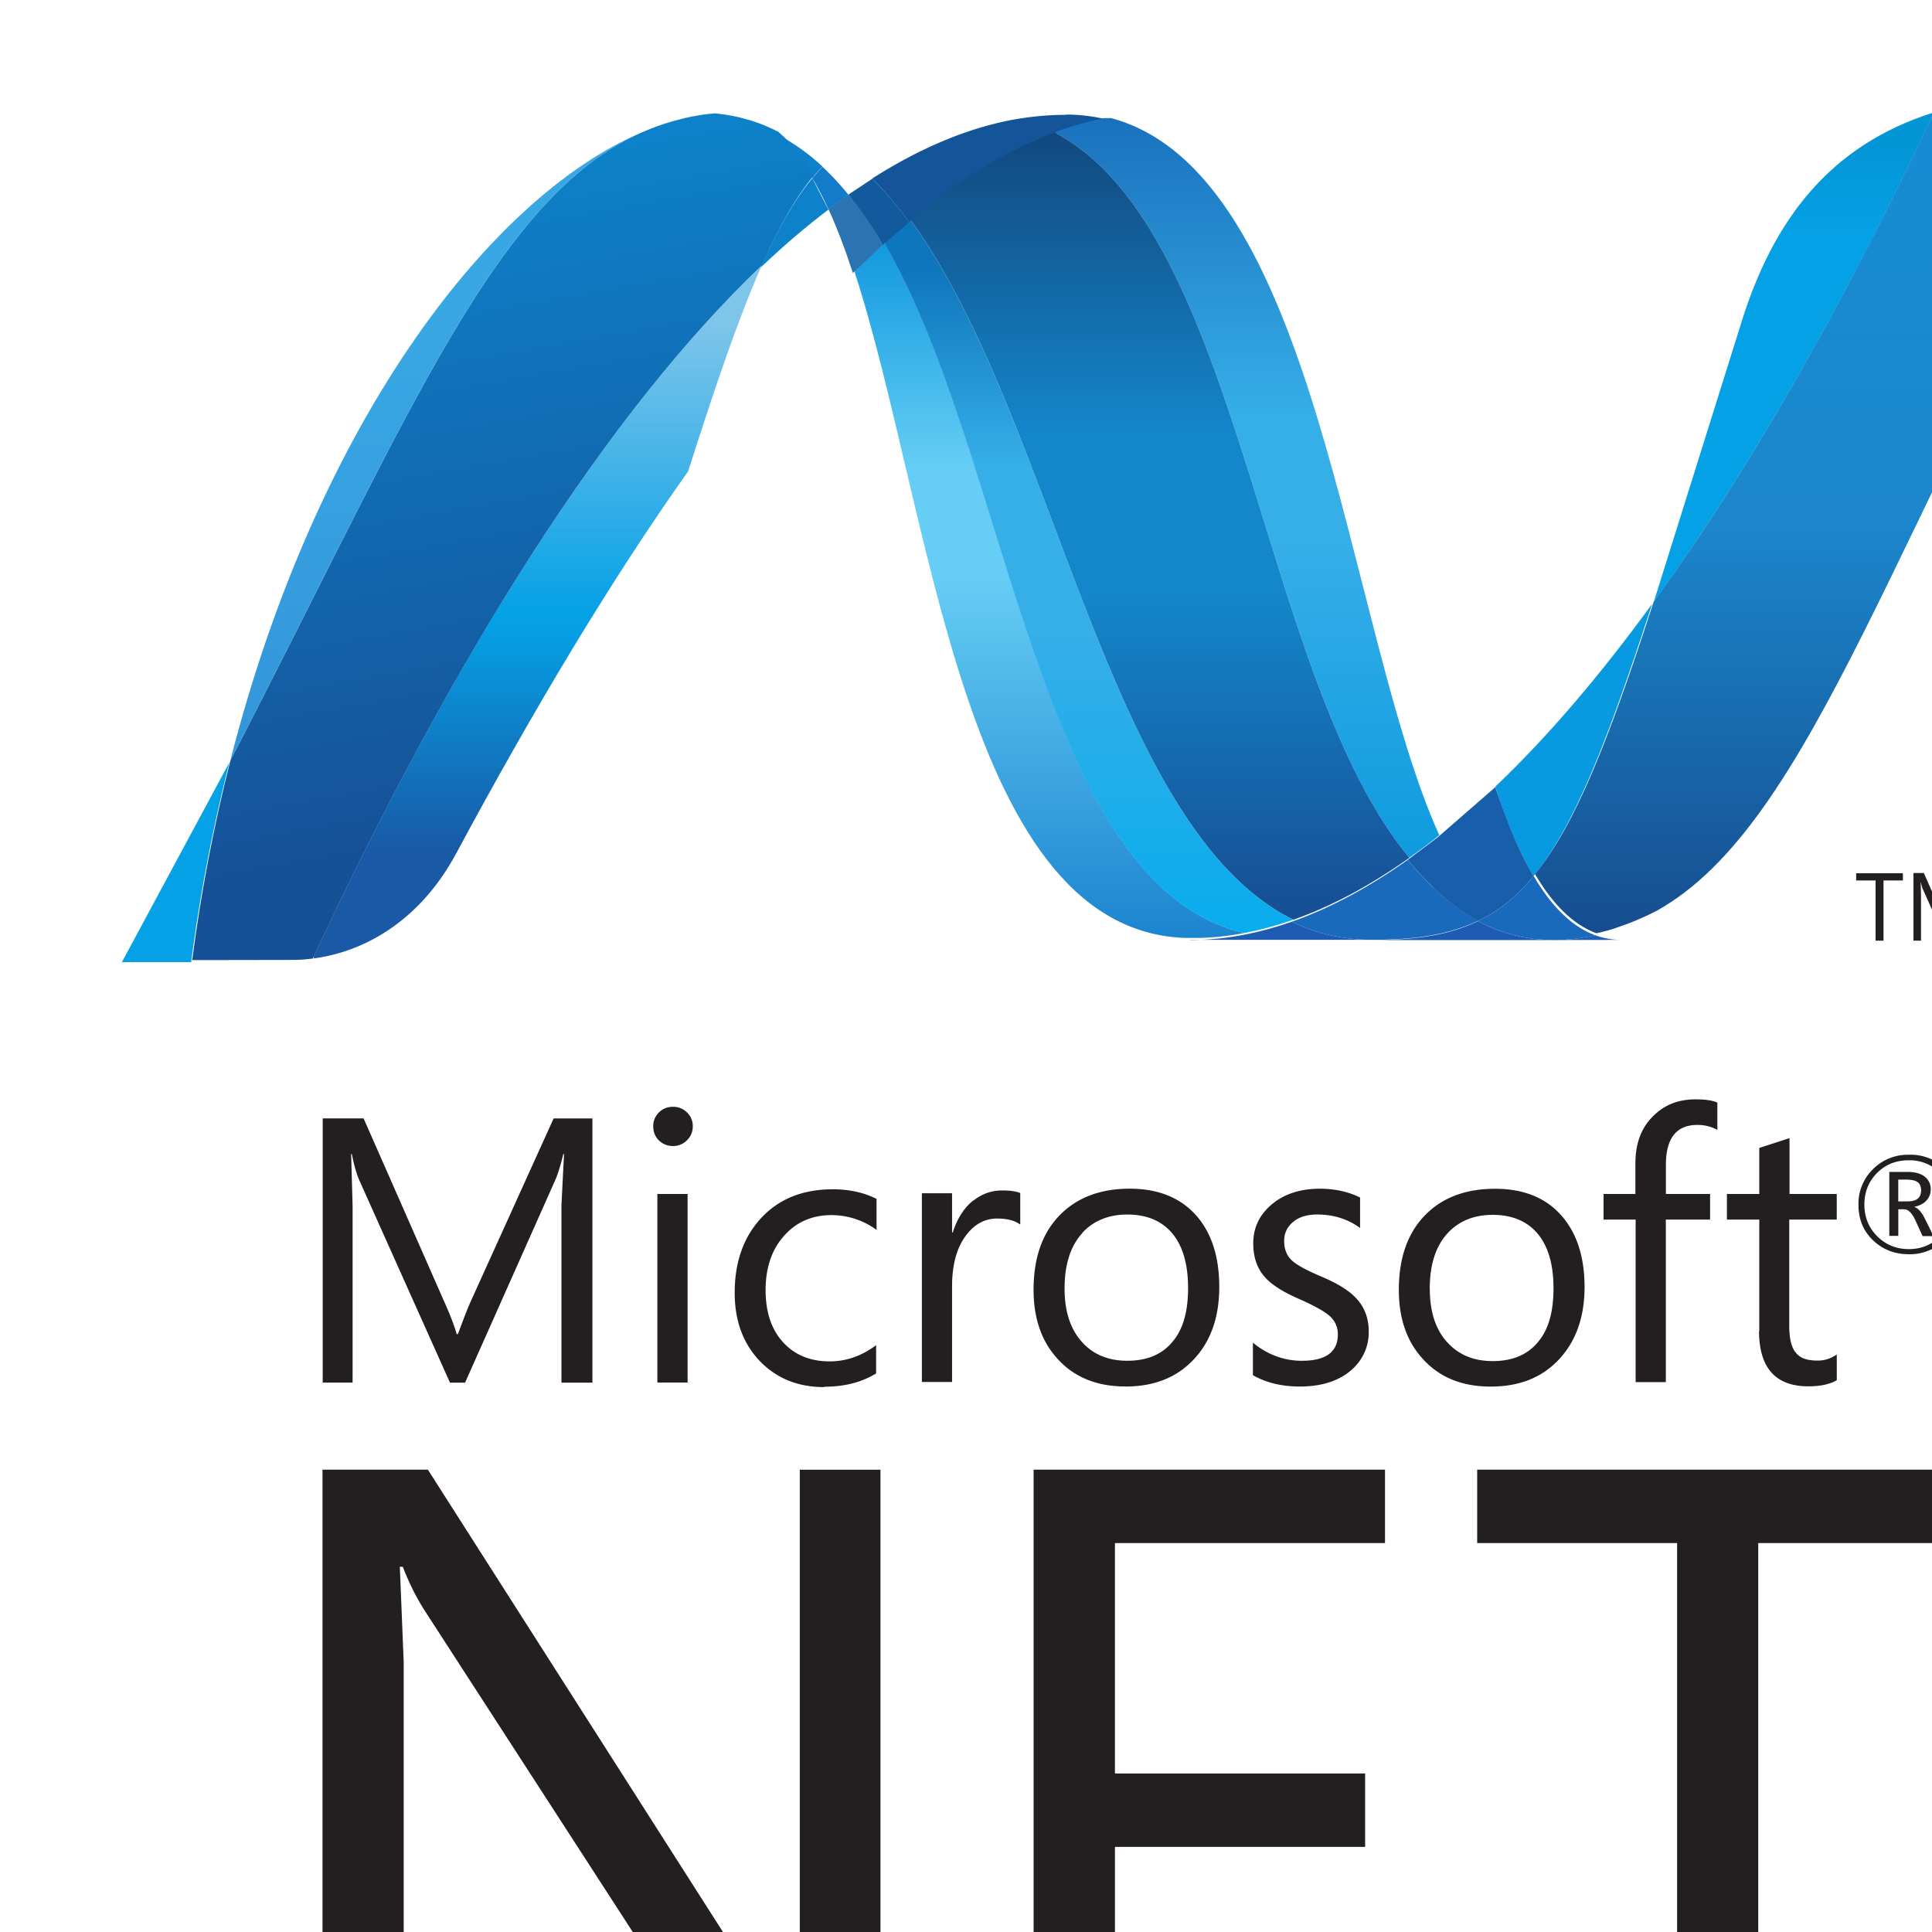 <svg xmlns="http://www.w3.org/2000/svg" xmlns:xlink="http://www.w3.org/1999/xlink" height="80" width="80"><defs><clipPath id="A"><path d="M155.414 278.307c4.667-14.277 6.437-39.746 20.1-39.746 1.04 0 2.1.1 3.143.302-12.4 2.894-13.882 28.085-21.454 41.13a58.73 58.73 0 0 1-1.778-1.687"/></clipPath><clipPath id="B"><path d="M178.68 238.568h-23.233v41.434h23.233v-41.434z"/></clipPath><clipPath id="C"><path d="M178.68 280v-41.434h-23.233V280h23.233z"/></clipPath><clipPath id="D"><path d="M157.192 279.994c7.572-13.046 9.043-38.237 21.454-41.13.975.18 1.953.45 2.932.792-11.14 5.46-14.22 29.92-22.82 41.698-.52-.434-1.044-.887-1.567-1.36"/></clipPath><clipPath id="E"><path d="M181.63 238.837h-24.386v42.5h24.386v-42.5z"/></clipPath><clipPath id="F"><path d="M181.63 281.327v-42.5h-24.385v42.5h24.385z"/></clipPath><clipPath id="G"><path d="M132.664 289.094h72.402V263.7h-72.402v25.405z"/></clipPath><clipPath id="H"><path d="M131.684 290.073h74.382V262.7h-74.382v27.384z"/></clipPath><clipPath id="I"><path d="M132.664 263.7h72.396v25.383h-72.396V263.7z"/></clipPath><clipPath id="J"><path d="M132.664 289.094h72.402V263.7h-72.402v25.405z"/></clipPath><clipPath id="K"><path d="M132.664 263.7h72.396v25.383h-72.396V263.7z"/></clipPath><clipPath id="L"><path d="M132.676 289.094h72.38V263.7h-72.38v25.383z"/></clipPath><clipPath id="M"><path d="M205.066 263.7h-72.382v25.384h72.382V263.7z"/></clipPath><clipPath id="N"><path d="M205.066 289.073V263.7h-72.382v25.383h72.382z"/></clipPath><linearGradient id="O" spreadMethod="pad" y2="263.69" x2="168.875" y1="289.072" x1="168.875" xlink:href="#CP"><stop offset="0" stop-color="#231f20"/><stop offset="1" stop-color="#fff"/></linearGradient><mask id="P" height="1" width="1" y="0" x="0" maskUnits="userSpaceOnUse"><g clip-path="url(#G)"><g clip-path="url(#H)"><g clip-path="url(#I)"><g clip-path="url(#J)"><g clip-path="url(#K)"><g clip-path="url(#L)"><g clip-path="url(#M)"><g clip-path="url(#N)"><path d="M205.066 263.7h-72.382v25.384h72.382V263.7z" fill="url(#O)" stroke="none"/></g></g></g></g></g></g></g></g></mask><clipPath id="Q"><path d="M170.517 287.733H193.7v-43.07h-23.183v43.07z"/></clipPath><clipPath id="R"><path d="M170.548 244.687h23.147v43.047h-23.147v-43.047z"/></clipPath><clipPath id="S"><path d="M190.273 244.687l3.427 3c-4.745 14.2-6.444 40.045-20.19 40.045-.983 0-1.976-.09-2.964-.277 12.522-3.112 14.125-30.36 19.728-42.77"/></clipPath><clipPath id="T"><path d="M170.517 287.7h23.154v-43.046h-23.154V287.7z"/></clipPath><clipPath id="U"><path d="M170.517 244.664V287.7h23.155v-43.046h-23.155z"/></clipPath><clipPath id="V"><path d="M132.664 289.094h72.402V263.7h-72.402v25.405z"/></clipPath><clipPath id="W"><path d="M131.684 290.073h74.382V262.7h-74.382v27.384z"/></clipPath><clipPath id="X"><path d="M132.664 263.7h72.396v25.383h-72.396V263.7z"/></clipPath><clipPath id="Y"><path d="M132.664 289.094h72.402V263.7h-72.402v25.405z"/></clipPath><clipPath id="Z"><path d="M132.664 263.7h72.396v25.383h-72.396V263.7z"/></clipPath><clipPath id="a"><path d="M132.676 289.094h72.38V263.7h-72.38v25.383z"/></clipPath><clipPath id="b"><path d="M205.066 263.7h-72.382v25.384h72.382V263.7z"/></clipPath><clipPath id="c"><path d="M205.066 289.073V263.7h-72.382v25.383h72.382z"/></clipPath><mask id="d" height="1" width="1" y="0" x="0" maskUnits="userSpaceOnUse"><g clip-path="url(#V)"><g clip-path="url(#W)"><g clip-path="url(#X)"><g clip-path="url(#Y)"><g clip-path="url(#Z)"><g clip-path="url(#a)"><g clip-path="url(#b)"><g clip-path="url(#c)"><path d="M205.066 263.7h-72.382v25.384h72.382V263.7z" fill="url(#O)" stroke="none"/></g></g></g></g></g></g></g></g></mask><clipPath id="e"><path d="M168.103 287.753h5.406v-.297h-5.406v.297z"/></clipPath><clipPath id="f"><path d="M168.1 287.456h5.396v.297H168.1v-.297z"/></clipPath><clipPath id="g"><path d="M167.342 286.563c11.217-5.866 12.2-32.432 21.14-43.22a37.62 37.62 0 0 1 1.788 1.345c-5.6 12.4-7.204 39.66-19.724 42.77a19.23 19.23 0 0 1-3.205-.893"/></clipPath><clipPath id="h"><path d="M190.34 243.3H167.4v44.115h22.93V243.3z"/></clipPath><clipPath id="i"><path d="M190.34 287.417V243.3H167.4v44.115h22.93z"/></clipPath><clipPath id="j"><path d="M158.76 281.353c8.6-11.778 11.678-36.24 22.82-41.698 2.3.808 4.594 2.05 6.905 3.687-8.95 10.8-9.924 37.355-21.14 43.22-2.848-1.058-5.706-2.822-8.583-5.2"/></clipPath><clipPath id="k"><path d="M188.488 239.647h-29.725v46.9h29.725v-46.9z"/></clipPath><clipPath id="l"><path d="M188.488 286.555v-46.908h-29.725v46.908h29.725z"/></clipPath><clipPath id="m"><path d="M105.055 290.582h72.4v-61.6h-72.4v61.6z"/></clipPath><clipPath id="n"><path d="M104.057 291.582h74.387v-63.588h-74.387v63.588z"/></clipPath><clipPath id="o"><path d="M105.06 228.983h72.376v61.587H105.06v-61.587z"/></clipPath><clipPath id="p"><path d="M105.055 290.582h72.4v-61.6h-72.4v61.6z"/></clipPath><clipPath id="q"><path d="M105.06 228.983h72.376v61.587H105.06v-61.587z"/></clipPath><clipPath id="r"><path d="M177.443 228.983h-72.388v61.587h72.388v-61.587z"/></clipPath><clipPath id="s"><path d="M105.056 290.582h72.388v-61.588h-72.388v61.588z"/></clipPath><clipPath id="t"><path d="M105.057 228.994v61.588h72.387v-61.588h-72.387z"/></clipPath><linearGradient id="u" spreadMethod="pad" y2="290.581" x2="141.25" y1="228.994" x1="141.25" xlink:href="#CP"><stop offset="0" stop-color="#231f20"/><stop offset=".462" stop-color="#231f20"/><stop offset="1" stop-color="#fff"/></linearGradient><mask id="v" height="1" width="1" y="0" x="0" maskUnits="userSpaceOnUse"><g clip-path="url(#m)"><g clip-path="url(#n)"><g clip-path="url(#o)"><g clip-path="url(#p)"><g clip-path="url(#q)"><g clip-path="url(#r)"><g clip-path="url(#s)"><g clip-path="url(#t)"><path d="M105.056 290.582h72.388v-61.588h-72.388v61.588z" fill="url(#u)" stroke="none"/></g></g></g></g></g></g></g></g></mask><clipPath id="w"><path d="M145.52 282.12h9.892v-15.754h-9.892v15.754z"/></clipPath><clipPath id="x"><path d="M145.526 266.366h9.875v15.754h-9.875v-15.754z"/></clipPath><clipPath id="y"><path d="M184.025 289.9h72.4v-44.23h-72.4v44.23z"/></clipPath><clipPath id="z"><path d="M183.025 290.9h74.387v-46.214h-74.387V290.9z"/></clipPath><clipPath id="AA"><path d="M184.04 245.67h72.396v44.214H184.04V245.67z"/></clipPath><clipPath id="AB"><path d="M184.025 289.9h72.4v-44.23h-72.4v44.23z"/></clipPath><clipPath id="AC"><path d="M184.04 245.67h72.396v44.214H184.04V245.67z"/></clipPath><clipPath id="AD"><path d="M184.047 289.885h72.386V245.67h-72.386v44.214z"/></clipPath><clipPath id="AE"><path d="M256.4 245.686h-72.386V289.9H256.4v-44.215z"/></clipPath><clipPath id="AF"><path d="M256.4 289.9v-44.215h-72.386V289.9H256.4z"/></clipPath><linearGradient id="AG" spreadMethod="pad" y2="245.686" x2="220.219" y1="289.9" x1="220.219" xlink:href="#CP"><stop offset="0" stop-color="#2e2a2b"/><stop offset=".731" stop-color="#fff"/><stop offset="1" stop-color="#fff"/></linearGradient><mask id="AH" height="1" width="1" y="0" x="0" maskUnits="userSpaceOnUse"><g clip-path="url(#y)"><g clip-path="url(#z)"><g clip-path="url(#AA)"><g clip-path="url(#AB)"><g clip-path="url(#AC)"><g clip-path="url(#AD)"><g clip-path="url(#AE)"><g clip-path="url(#AF)"><path d="M256.4 245.686h-72.386V289.9H256.4v-44.215z" fill="url(#AG)" stroke="none"/></g></g></g></g></g></g></g></g></mask><clipPath id="AI"><path d="M199.6 288.868h40.378V238.57H199.6v50.297z"/></clipPath><clipPath id="AJ"><path d="M199.652 238.57h40.313v50.27h-40.313v-50.27z"/></clipPath><clipPath id="AK"><path d="M233.067 288.84c-6.343-24.463-19.594-44.114-30.702-49.07-.007-.004-.017-.008-.02-.008-.2-.1-.403-.175-.6-.256-.026-.008-.05-.02-.073-.028-.057-.025-.112-.043-.17-.066-.026-.008-.05-.02-.075-.03l-.28-.1c-.04-.012-.077-.026-.114-.04-.043-.012-.1-.03-.138-.045s-.085-.03-.133-.047a.6.6 0 0 1-.117-.04l-.24-.07c-.034-.01-.065-.02-.1-.028-.05-.015-.108-.03-.16-.043-.04-.01-.07-.02-.108-.03-.057-.018-.12-.033-.175-.047-.075-.014-.142-.03-.214-.044.503-.188 1.026-.28 1.6-.28 10.535 0 21.155 18.878 38.73 50.27h-6.9z"/></clipPath><clipPath id="AL"><path d="M199.6 288.868h40.317V238.6H199.6v50.27z"/></clipPath><clipPath id="AM"><path d="M199.6 238.598v50.27h40.316v-50.27H199.6z"/></clipPath><clipPath id="AN"><path d="M87.933 293.012h72.404V231.4H87.933v61.612z"/></clipPath><clipPath id="AO"><path d="M86.933 293.984h74.384V230.4H86.933v63.584z"/></clipPath><clipPath id="AP"><path d="M87.955 231.43h72.376v61.583H87.955V231.43z"/></clipPath><clipPath id="AQ"><path d="M87.933 293.012h72.404V231.4H87.933v61.612z"/></clipPath><clipPath id="AR"><path d="M87.955 231.43h72.376v61.583H87.955V231.43z"/></clipPath><clipPath id="AS"><path d="M160.337 231.43H87.953v61.583h72.384V231.43z"/></clipPath><clipPath id="AT"><path d="M87.933 292.984h72.384V231.4H87.933v61.584z"/></clipPath><clipPath id="AU"><path d="M87.933 231.4v61.584h72.385V231.4H87.933z"/></clipPath><linearGradient id="AV" spreadMethod="pad" y2="292.983" x2="124.125" y1="231.4" x1="124.125" xlink:href="#CP"><stop offset="0" stop-color="#231f20"/><stop offset="1" stop-color="#fff"/></linearGradient><mask id="AW" height="1" width="1" y="0" x="0" maskUnits="userSpaceOnUse"><g clip-path="url(#AN)"><g clip-path="url(#AO)"><g clip-path="url(#AP)"><g clip-path="url(#AQ)"><g clip-path="url(#AR)"><g clip-path="url(#AS)"><g clip-path="url(#AT)"><g clip-path="url(#AU)"><path d="M87.933 292.984h72.384V231.4H87.933v61.584z" fill="url(#AV)" stroke="none"/></g></g></g></g></g></g></g></g></mask><clipPath id="AX"><path d="M110.418 287.753h36.693V237.24h-36.693v50.513z"/></clipPath><clipPath id="AY"><path d="M110.422 237.24H147.1v50.513h-36.688V237.24z"/></clipPath><clipPath id="AZ"><path d="M118.245 249.154c10.818 20.844 15.943 34.036 24.988 37.607-9.326-3.65-19.83-17.418-24.988-37.607"/></clipPath><clipPath id="Aa"><path d="M118.225 286.744h24.988v-37.607h-24.988v37.607z"/></clipPath><clipPath id="Ab"><path d="M118.225 249.138v37.606h24.988v-37.606h-24.988z"/></clipPath><clipPath id="Ac"><path d="M70.47 306.536H180.2V195.363H70.47v111.173z"/></clipPath><clipPath id="Ad"><path d="M69.47 307.536H181.2V194.363H69.47v113.173z"/></clipPath><clipPath id="Ae"><path d="M97.934 218.827h54.77v64.507h-54.77v-64.507z"/></clipPath><clipPath id="Af"><path d="M70.47 306.536H180.2V195.363H70.47v111.173z"/></clipPath><clipPath id="Ag"><path d="M97.934 218.827h54.77v64.507h-54.77v-64.507z"/></clipPath><clipPath id="Ah"><path d="M97.944 233.492l26.22-14.665 28.552 49.838-26.216 14.67-28.555-49.842z"/></clipPath><clipPath id="Ai"><path d="M180.2 267.835l-40.53-72.472-69.203 38.7 40.53 72.472 69.203-38.7z"/></clipPath><clipPath id="Aj"><path d="M180.2 267.835l-40.53-72.472-69.204 38.7 40.53 72.472 69.204-38.7z"/></clipPath><linearGradient id="Ak" spreadMethod="pad" y2="187.369" x2="89.777" y1="271.588" x1="136.875" xlink:href="#CP"><stop offset="0" stop-color="#231f20"/><stop offset=".129" stop-color="#fff"/><stop offset=".4" stop-color="#fff"/><stop offset="1" stop-color="#fff"/></linearGradient><mask id="Al" height="1" width="1" y="0" x="0" maskUnits="userSpaceOnUse"><g clip-path="url(#Ac)"><g clip-path="url(#Ad)"><g clip-path="url(#Ae)"><g clip-path="url(#Af)"><g clip-path="url(#Ag)"><g clip-path="url(#Ah)"><g clip-path="url(#Ai)"><g clip-path="url(#Aj)"><path d="M180.2 267.835l-40.53-72.472-69.203 38.7 40.53 72.472 69.203-38.7z" fill="url(#Ak)" stroke="none"/></g></g></g></g></g></g></g></g></mask><clipPath id="Am"><path d="M122.3 266.402h23.236v-29.137H122.3v29.137z"/></clipPath><clipPath id="An"><path d="M122.298 237.265h23.23v29.102h-23.23v-29.102z"/></clipPath><clipPath id="Ao"><path d="M123.156 237.34l-.195-.023c-.016-.004-.026-.004-.04-.005l-.166-.017c-.008 0-.02-.002-.027-.002l-.398-.028h-.04c10.948.307 15.953 5.788 18.435 13.737l4.797 15.364c-4.586-6.453-9.192-14.145-13.825-22.766-2.23-4.155-5.63-5.9-8.54-6.26"/></clipPath><clipPath id="Ap"><path d="M122.3 266.402h23.23V237.3H122.3v29.102z"/></clipPath><clipPath id="Aq"><path d="M122.3 237.3v29.102h23.232V237.3H122.3z"/></clipPath><clipPath id="Ar"><path d="M123.156 237.344v-.004c2.912.37 6.3 2.103 8.54 6.26 4.633 8.617 9.24 16.313 13.82 22.766 1.668 5.234 3.044 9.238 4.393 12.284-9.13-8.7-18.3-23.144-26.755-41.306"/></clipPath><clipPath id="As"><path d="M123.216 278.618h26.754v-41.3h-26.754v41.3z"/></clipPath><clipPath id="At"><path d="M123.216 237.307v41.3h26.754v-41.3h-26.754z"/></clipPath><clipPath id="Au"><path d="M146.73 287.662a.57.57 0 0 0-.088-.011l-.152-.022-.092-.01-.163-.028-.07-.01-.352-.062-.04-.006-.17-.034-.085-.024-.167-.032a.48.48 0 0 0-.077-.019l-.58-.15c-.016-.006-.043-.012-.067-.02-.058-.013-.114-.034-.175-.052l-.08-.023a1.46 1.46 0 0 1-.174-.053c-.022-.005-.04-.014-.06-.014l-.402-.14-.193-.07-.078-.033-.17-.06c-.02-.01-.042-.018-.057-.028-9.045-3.57-14.17-16.763-24.988-37.607a100.55 100.55 0 0 1-2.281-11.906h.58l5.443.01.344.008c.13.007.262.014.398.028.008 0 .02.002.025.002.057.01.112.013.166.017.015.001.023.001.04.005.06.006.128.013.195.023v.004c8.456 18.162 17.624 32.615 26.755 41.306 1.005 2.276 1.993 4.013 3.078 5.328-.635 1.072-1.33 1.966-2.104 2.618-.01.004-.016.006-.023.014a1.64 1.64 0 0 0-.128.061 1.91 1.91 0 0 1-.128.065 1.28 1.28 0 0 0-.124.06c-.055.016-.097.04-.147.063-.04.014-.075.033-.113.05-.08.03-.163.065-.24.1-.037.012-.07.026-.102.04a1.89 1.89 0 0 0-.179.07c-.03.01-.063.02-.097.03l-.247.085c-.014.004-.018.004-.022.01a6.75 6.75 0 0 1-.287.081c-.022.01-.04.014-.065.02-.086.022-.16.047-.24.068-.02.002-.04.01-.057.013-.195.053-.4.094-.603.132-.018.002-.042.008-.062.012-.088.015-.173.03-.26.04-.016.008-.033.008-.05.012l-.3.04c-.017.002-.035.006-.055.006-.08.014-.16.018-.236.026l-.38-.034"/></clipPath><clipPath id="Av"><path d="M116.996 230.917l-9.744 55.258 44.534 7.853 9.744-55.26-44.534-7.852z"/></clipPath><clipPath id="Aw"><path d="M116.996 230.917l-9.744 55.258 44.534 7.852 9.744-55.258-44.534-7.853z"/></clipPath><clipPath id="Ax"><path d="M208.287 275.296l-5.233-16.692c5.7 7.86 11.336 17.744 16.692 29.154-6.246-1.964-9.58-6.454-11.46-12.462"/></clipPath><clipPath id="Ay"><path d="M203.06 287.753h16.692V258.6H203.06v29.152z"/></clipPath><clipPath id="Az"><path d="M203.06 258.6v29.153h16.692V258.6H203.06z"/></clipPath><clipPath id="BA"><path d="M186.062 293.135h72.396v-25.23h-72.396v25.23z"/></clipPath><clipPath id="BB"><path d="M185.072 294.135h74.386V266.9h-74.386v27.224z"/></clipPath><clipPath id="BC"><path d="M186.062 267.906h72.396v25.224h-72.396v-25.224z"/></clipPath><clipPath id="BD"><path d="M186.062 293.135h72.396v-25.23h-72.396v25.23z"/></clipPath><clipPath id="BE"><path d="M186.062 267.906h72.396v25.224h-72.396v-25.224z"/></clipPath><clipPath id="BF"><path d="M186.062 293.13h72.4v-25.224h-72.4v25.224z"/></clipPath><clipPath id="BG"><path d="M258.46 267.9h-72.386v25.223h72.386V267.9z"/></clipPath><clipPath id="BH"><path d="M258.46 293.134V267.9h-72.386v25.223h72.386z"/></clipPath><linearGradient id="BI" spreadMethod="pad" y2="267.911" x2="222.266" y1="293.135" x1="222.266" xlink:href="#CP"><stop offset="0" stop-color="#231f20"/><stop offset="1" stop-color="#fff"/></linearGradient><mask id="BJ" height="1" width="1" y="0" x="0" maskUnits="userSpaceOnUse"><g clip-path="url(#BA)"><g clip-path="url(#BB)"><g clip-path="url(#BC)"><g clip-path="url(#BD)"><g clip-path="url(#BE)"><g clip-path="url(#BF)"><g clip-path="url(#BG)"><g clip-path="url(#BH)"><path d="M258.46 267.9h-72.386v25.223h72.386V267.9z" fill="url(#BI)" stroke="none"/></g></g></g></g></g></g></g></g></mask><clipPath id="BK"><path d="M193.946 294.1h47.486v-59.57h-47.486v59.57z"/></clipPath><clipPath id="BL"><path d="M202.36 239.77h30.7v49.068h-30.7V239.77z"/></clipPath><clipPath id="BM"><path d="M203.235 240.188l-.87-.417c11.108 4.955 24.36 24.606 30.702 49.07h-1.285c-14.575-26.036-19.263-43.464-28.547-48.652"/></clipPath><clipPath id="BN"><path d="M241.43 287.38l-9.317-52.84-38.168 6.73 9.318 52.84 38.167-6.73z"/></clipPath><clipPath id="BO"><path d="M241.43 287.38l-9.317-52.84-38.168 6.73 9.317 52.84 38.168-6.73z"/></clipPath><clipPath id="BP"><path d="M227.7 288.84h-5.403c-.182 0-.36-.004-.537-.006l-.52-.007-1.025-.05-.478-1.02c-5.356-11.4-10.98-21.294-16.692-29.154-2.685-8.263-4.655-13.28-7.072-16.23 1.034-1.762 2.234-3 3.664-3.527.043.012.076.018.112.026.01.006.016.006.025.006.024.004.05.014.077.016.06.014.122.027.18.047l.108.03.16.04c.032.014.065.02.1.03.084.026.16.044.24.07.036.017.075.03.117.04.045.017.092.03.133.05.048.015.095.025.138.043a.76.76 0 0 1 .112.043c.093.032.185.06.28.098.024.008.05.022.075.028.057.023.116.04.17.067.022.008.047.02.073.027l.6.256c.002 0 .012.004.02.008a17.15 17.15 0 0 1 .868.417c9.286 5.188 13.974 22.616 28.55 48.652H227.7z"/></clipPath><clipPath id="BQ"><path d="M231.744 238.854h-35.8v49.992h35.8v-49.992z"/></clipPath><clipPath id="BR"><path d="M231.744 288.846v-49.992h-35.8v49.992h35.8z"/></clipPath><clipPath id="BS"><path d="M134.618 289.642h30.736v-7.085h-30.736v7.085z"/></clipPath><clipPath id="BT"><path d="M133.618 290.642h32.725v-9.08h-32.725v9.08z"/></clipPath><clipPath id="BU"><path d="M134.623 282.557h30.73v7.082h-30.73v-7.082z"/></clipPath><clipPath id="BV"><path d="M134.618 289.642h30.736v-7.085h-30.736v7.085z"/></clipPath><clipPath id="BW"><path d="M134.623 282.557h30.73v7.082h-30.73v-7.082z"/></clipPath><clipPath id="BX"><path d="M165.354 282.557H134.63v7.082h30.725v-7.082z"/></clipPath><clipPath id="BY"><path d="M134.617 289.642h30.725v-7.08h-30.725v7.08z"/></clipPath><clipPath id="BZ"><path d="M134.617 282.56v7.08h30.725v-7.08h-30.725z"/></clipPath><linearGradient id="Ba" spreadMethod="pad" y2="289.643" x2="149.98" y1="282.561" x1="149.98" xlink:href="#CP"><stop offset="0" stop-color="#fff"/><stop offset=".363" stop-color="#fff"/><stop offset="1" stop-color="#918f90"/></linearGradient><mask id="Bb" height="1" width="1" y="0" x="0" maskUnits="userSpaceOnUse"><g clip-path="url(#BS)"><g clip-path="url(#BT)"><g clip-path="url(#BU)"><g clip-path="url(#BV)"><g clip-path="url(#BW)"><g clip-path="url(#BX)"><g clip-path="url(#BY)"><g clip-path="url(#BZ)"><path d="M134.617 289.642h30.725v-7.08h-30.725v7.08z" fill="url(#Ba)" stroke="none"/></g></g></g></g></g></g></g></g></mask><clipPath id="Bc"><path d="M145.2 293.6h24.326v-14.722H145.2V293.6z"/></clipPath><clipPath id="Bd"><path d="M145.986 283h22.125v4.754h-22.125V283z"/></clipPath><clipPath id="Be"><path d="M147.1 287.696l.88.037c2.518 0 4.702-.78 6.628-2.144 2.035 1.603 4.492 2.164 7.907 2.164H146a11.78 11.78 0 0 0 1.121-.057"/></clipPath><clipPath id="Bf"><path d="M148.405 293.6l14.874-6.17-3.193-7.698-14.875 6.17 3.194 7.7z"/></clipPath><clipPath id="Bg"><path d="M148.405 293.6l14.875-6.17-3.193-7.7-14.875 6.17 3.193 7.7z"/></clipPath><clipPath id="Bh"><path d="M162.523 287.753c-3.415 0-5.872-.56-7.907-2.164a15.13 15.13 0 0 0 1.944-1.649c2.83 1.8 5.633 2.992 8.398 3.512 1.056.2 2.108.3 3.145.3h-5.58z"/></clipPath><clipPath id="Bi"><path d="M153.184 287.112l12.62 5.72 3.733-8.234-12.62-5.72-3.732 8.234z"/></clipPath><clipPath id="Bj"><path d="M153.184 287.112l12.62 5.72 3.733-8.234-12.62-5.72-3.733 8.234z"/></clipPath><clipPath id="Bk"><path d="M169.395 284.86h72.396V245.12h-72.396v39.742z"/></clipPath><clipPath id="Bl"><path d="M168.4 285.84h74.386v-41.72H168.4v41.72z"/></clipPath><clipPath id="Bm"><path d="M169.395 245.14h72.396v39.722h-72.396V245.14z"/></clipPath><clipPath id="Bn"><path d="M169.395 284.86h72.396V245.12h-72.396v39.742z"/></clipPath><clipPath id="Bo"><path d="M169.395 245.14h72.396v39.722h-72.396V245.14z"/></clipPath><clipPath id="Bp"><path d="M241.787 245.14H169.4v39.722h72.386V245.14z"/></clipPath><clipPath id="Bq"><path d="M169.4 284.84h72.386v-39.72H169.4v39.72z"/></clipPath><clipPath id="Br"><path d="M169.4 245.12v39.72h72.386v-39.72H169.4z"/></clipPath><linearGradient id="Bs" spreadMethod="pad" y2="284.841" x2="205.594" y1="245.119" x1="205.594" xlink:href="#CP"><stop offset="0" stop-color="#231f20"/><stop offset="1" stop-color="#fff"/></linearGradient><mask id="Bt" height="1" width="1" y="0" x="0" maskUnits="userSpaceOnUse"><g clip-path="url(#Bk)"><g clip-path="url(#Bl)"><g clip-path="url(#Bm)"><g clip-path="url(#Bn)"><g clip-path="url(#Bo)"><g clip-path="url(#Bp)"><g clip-path="url(#Bq)"><g clip-path="url(#Br)"><path d="M169.4 284.84h72.386v-39.72H169.4v39.72z" fill="url(#Bs)" stroke="none"/></g></g></g></g></g></g></g></g></mask><clipPath id="Bu"><path d="M193.714 288.795h26.543V247.7h-26.543v41.095z"/></clipPath><clipPath id="Bv"><path d="M193.716 247.7h26.5v41.078h-26.5V247.7z"/></clipPath><clipPath id="Bw"><path d="M203.054 258.6l5.238 16.695c1.876 6 5.204 10.5 11.454 12.462l.48 1.02c-10.185-.6-14.946-5.792-17.343-13.464-4.2-13.397-6.726-22.08-9.17-27.614 3.12 2.985 6.24 6.647 9.34 10.9"/></clipPath><clipPath id="Bx"><path d="M220.257 247.718h-26.513v41.077h26.513v-41.077z"/></clipPath><clipPath id="By"><path d="M220.257 288.795v-41.077h-26.513v41.077h26.513z"/></clipPath><linearGradient id="Bz" spreadMethod="pad" y2="226.293" x2="167.063" y1="288.088" x1="167.063" xlink:href="#CP"><stop offset="0" stop-color="#0994dc"/><stop offset=".11" stop-color="#0994dc"/><stop offset=".35" stop-color="#66cef5"/><stop offset=".45" stop-color="#66cef5"/><stop offset=".846" stop-color="#127bca"/><stop offset="1" stop-color="#127bca"/></linearGradient><linearGradient id="CA" spreadMethod="pad" y2="226.249" x2="169.438" y1="289.619" x1="169.438" xlink:href="#CP"><stop offset="0" stop-color="#0e76bc"/><stop offset=".176" stop-color="#0e76bc"/><stop offset=".36" stop-color="#36aee8"/><stop offset=".52" stop-color="#36aee8"/><stop offset=".846" stop-color="#00adef"/><stop offset="1" stop-color="#00adef"/></linearGradient><linearGradient id="CB" spreadMethod="pad" y2="290.385" x2="182.094" y1="239.963" x1="182.094" xlink:href="#CP"><stop offset="0" stop-color="#1c63b7"/><stop offset=".5" stop-color="#33bdf2"/><stop offset="1" stop-color="#33bdf2"/></linearGradient><linearGradient id="CC" spreadMethod="pad" y2="230.231" x2="178.875" y1="296.025" x1="178.875" xlink:href="#CP"><stop offset="0" stop-color="#166ab8"/><stop offset=".099" stop-color="#166ab8"/><stop offset=".4" stop-color="#36aee8"/><stop offset=".516" stop-color="#36aee8"/><stop offset=".846" stop-color="#0798dd"/><stop offset="1" stop-color="#0798dd"/></linearGradient><linearGradient id="CD" spreadMethod="pad" y2="225.75" x2="173.625" y1="295.713" x1="173.625" xlink:href="#CP"><stop offset="0" stop-color="#124379"/><stop offset=".11" stop-color="#124379"/><stop offset=".39" stop-color="#1487cb"/><stop offset=".52" stop-color="#1487cb"/><stop offset=".78" stop-color="#165197"/><stop offset="1" stop-color="#165197"/></linearGradient><linearGradient id="CE" spreadMethod="pad" y2="290.394" x2="219.75" y1="241.275" x1="219.75" xlink:href="#CP"><stop offset="0" stop-color="#136ab4"/><stop offset=".315" stop-color="#59caf5"/><stop offset=".6" stop-color="#59caf5"/><stop offset="1" stop-color="#59caf5"/></linearGradient><linearGradient id="CF" spreadMethod="pad" y2="290.287" x2="130.719" y1="239.994" x1="130.719" xlink:href="#CP"><stop offset="0" stop-color="#318ed5"/><stop offset=".675" stop-color="#38a7e4"/><stop offset="1" stop-color="#38a7e4"/></linearGradient><linearGradient id="CG" spreadMethod="pad" y2="288.757" x2="133.906" y1="239.869" x1="133.906" xlink:href="#CP"><stop offset="0" stop-color="#05a1e6"/><stop offset="1" stop-color="#05a1e6"/></linearGradient><linearGradient id="CH" spreadMethod="pad" y2="278.618" x2="136.594" y1="237.307" x1="136.594" xlink:href="#CP"><stop offset="0" stop-color="#1959a6"/><stop offset=".154" stop-color="#1959a6"/><stop offset=".484" stop-color="#05a1e6"/><stop offset=".5" stop-color="#05a1e6"/><stop offset=".918" stop-color="#7ec5ea"/><stop offset="1" stop-color="#7ec5ea"/></linearGradient><linearGradient id="CI" spreadMethod="pad" y2="284.771" x2="130.133" y1="239.979" x1="138.031" xlink:href="#CP"><stop offset="0" stop-color="#165096"/><stop offset=".104" stop-color="#165096"/><stop offset="1" stop-color="#0d82ca"/></linearGradient><linearGradient id="CJ" spreadMethod="pad" y2="288.715" x2="211.406" y1="265.307" x1="211.406" xlink:href="#CP"><stop offset="0" stop-color="#05a1e6"/><stop offset=".649" stop-color="#05a1e6"/><stop offset=".874" stop-color="#0495d6"/><stop offset="1" stop-color="#0495d6"/></linearGradient><linearGradient id="CK" spreadMethod="pad" y2="236.922" x2="212.857" y1="290.9" x1="222.375" xlink:href="#CP"><stop offset="0" stop-color="#38a7e4"/><stop offset=".357" stop-color="#38a7e4"/><stop offset=".962" stop-color="#0e88d3"/><stop offset="1" stop-color="#0e88d3"/></linearGradient><linearGradient id="CL" spreadMethod="pad" y2="237.926" x2="213.844" y1="288.994" x1="213.844" xlink:href="#CP"><stop offset="0" stop-color="#168cd4"/><stop offset=".5" stop-color="#1c87cc"/><stop offset="1" stop-color="#154b8d"/></linearGradient><linearGradient id="CM" spreadMethod="pad" y2="285.154" x2="160.498" y1="290.033" x1="148.734" xlink:href="#CP"><stop offset="0" stop-color="#97d6ee"/><stop offset=".703" stop-color="#55c1ea"/><stop offset="1" stop-color="#55c1ea"/></linearGradient><linearGradient id="CN" spreadMethod="pad" y2="288.401" x2="164.837" y1="284.189" x1="155.547" xlink:href="#CP"><stop offset="0" stop-color="#7accec"/><stop offset=".335" stop-color="#7accec"/><stop offset=".841" stop-color="#3fb7ed"/><stop offset="1" stop-color="#3fb7ed"/></linearGradient><linearGradient id="CO" spreadMethod="pad" y2="236.232" x2="207" y1="286.182" x1="207" xlink:href="#CP"><stop offset="0" stop-color="#1da7e7"/><stop offset="1" stop-color="#37abe7"/></linearGradient><linearGradient id="CP" gradientUnits="userSpaceOnUse"/></defs><g transform="matrix(.695 0 0 -.695 -72.64 204.643)"><g clip-path="url(#A)"><g clip-path="url(#B)"><g clip-path="url(#C)"><path d="M178.68 238.568h-23.233v41.434h23.233v-41.434z" fill="url(#Bz)"/></g></g></g><g clip-path="url(#D)"><g clip-path="url(#E)"><g clip-path="url(#F)"><path d="M181.63 238.837h-24.386v42.5h24.386v-42.5z" fill="url(#CA)"/></g></g></g></g><path d="M44.133 4.755c-.72 0-1.45.07-2.185.2-1.92.36-3.868 1.187-5.834 2.438.537.53 1.047 1.136 1.528 1.797 2-1.66 3.984-2.884 5.962-3.62.742-.276 1.483-.482 2.225-.62a6.89 6.89 0 0 0-1.696-.206" fill="#14559a"/><g mask="url(#P)" transform="matrix(.695 0 0 -.695 -72.64 204.643)"><g clip-path="url(#Q)"><g clip-path="url(#R)"><g clip-path="url(#S)"><g clip-path="url(#T)"><g clip-path="url(#U)"><path d="M170.517 287.7h23.154v-43.046h-23.154V287.7z" fill="url(#CB)"/></g></g></g></g></g></g><g mask="url(#d)"><g clip-path="url(#e)" transform="matrix(.695 0 0 -.695 -72.64 204.643)"><g clip-path="url(#f)"><path d="M170.545 287.456a9.92 9.92 0 0 1-2.442.297l5.406-.02c-.983 0-1.976-.09-2.964-.277" fill="#3092c4"/></g></g></g><path d="M59.366 36.77a14.36 14.36 0 0 1-1.077-1.164c-1.605 1.138-3.206 2-4.797 2.56.565.276 1.16.48 1.788.6.488.1.993.15 1.525.15 1.784 0 3.194-.212 4.395-.787-.66-.358-1.268-.82-1.835-1.37" fill="#1969bc"/><g transform="matrix(.695 0 0 -.695 -72.64 204.643)"><g clip-path="url(#g)"><g clip-path="url(#h)"><g clip-path="url(#i)"><path d="M190.34 243.3H167.4v44.115h22.93V243.3z" fill="url(#CC)"/></g></g></g><g clip-path="url(#j)"><g clip-path="url(#k)"><g clip-path="url(#l)"><path d="M188.488 239.647h-29.725v46.9h29.725v-46.9z" fill="url(#CD)"/></g></g></g></g><g mask="url(#v)"><g clip-path="url(#w)" transform="matrix(.695 0 0 -.695 -72.64 204.643)"><g clip-path="url(#x)"><path d="M149.9 278.65c-1.35-3.046-2.725-7.053-4.4-12.284 3.313 4.665 6.612 8.686 9.892 11.94-.452 1.4-.936 2.672-1.46 3.813-1.343-1.027-2.694-2.183-4.042-3.47" fill="#33bdf2"/></g></g></g><path d="M35.133 8.057l-.83.6c.363.793.7 1.684 1.013 2.65l1.236-1.172c-.442-.76-.9-1.46-1.42-2.087" fill="#2b74b1"/><path d="M36.114 7.404l-.982.654a16.49 16.49 0 0 1 1.421 2.087l1.1-.944a14.39 14.39 0 0 0-1.528-1.797" fill="#125a9e"/><g mask="url(#AH)" transform="matrix(.695 0 0 -.695 -72.64 204.643)"><g clip-path="url(#AI)"><g clip-path="url(#AJ)"><g clip-path="url(#AK)"><g clip-path="url(#AL)"><g clip-path="url(#AM)"><path d="M199.6 288.868h40.317V238.6H199.6v50.27z" fill="url(#CE)"/></g></g></g></g></g></g><g mask="url(#AW)"><g clip-path="url(#AX)" transform="matrix(.695 0 0 -.695 -72.64 204.643)"><g clip-path="url(#AY)"><path d="M143.233 286.76c.006.006.015.01.02.01l.024.01.185.072c.014.002.022.006.033.01a.31.31 0 0 1 .042.02l.185.064.413.147c.02 0 .04.01.06.014l.174.053c.026.01.054.015.08.025l.175.05c.024.01.048.015.067.02l.657.168.17.032.083.024.17.034c.015 0 .025.004.04.006l.352.062c.02.005.046.007.07.01l.16.028.1.01.157.022.086.01.38.034-1.12.057c-11.863 0-28.207-22-35.57-50.513l1.418.006c2.36 4.2 4.475 8.177 6.4 11.908 5.158 20.2 15.66 33.958 24.988 37.607" fill="#05a1e6"/></g></g></g><g fill="#0d82ca"><path d="M31.496 11.08c.936-.894 1.875-1.697 2.808-2.4l-.67-1.3c-.754.914-1.44 2.12-2.138 3.702"/><path d="M32.172 5.56c.538.452 1.02 1.073 1.462 1.817a6.63 6.63 0 0 1 .425-.477 8.28 8.28 0 0 0-1.992-1.393l.1.042"/></g><g clip-path="url(#AZ)" transform="matrix(.695 0 0 -.695 -72.64 204.643)"><g clip-path="url(#Aa)"><g clip-path="url(#Ab)"><path d="M118.225 286.744h24.988v-37.607h-24.988v37.607z" fill="url(#CF)"/></g></g></g><path d="M34.06 6.9l-.425.477a13.55 13.55 0 0 1 .67 1.291l.83-.6c-.34-.42-.7-.808-1.074-1.157" fill="#127bca"/><g transform="matrix(.695 0 0 -.695 -72.64 204.643)"><g mask="url(#Al)"><g clip-path="url(#Am)"><g clip-path="url(#An)"><g clip-path="url(#Ao)"><g clip-path="url(#Ap)"><g clip-path="url(#Aq)"><path d="M122.3 266.402h23.23V237.3H122.3v29.102z" fill="url(#CG)"/></g></g></g></g></g></g><g clip-path="url(#Ar)"><g clip-path="url(#As)"><g clip-path="url(#At)"><path d="M123.216 278.618h26.754v-41.3h-26.754v41.3z" fill="url(#CH)"/></g></g></g></g><path d="M9.5 31.568L5.047 39.84h2.868a70.13 70.13 0 0 1 1.584-8.271" fill="#05a1e6"/><g transform="matrix(.695 0 0 -.695 -72.64 204.643)"><g clip-path="url(#Au)"><g clip-path="url(#Av)"><g clip-path="url(#Aw)"><path d="M116.996 230.917l-9.744 55.258 44.534 7.853 9.744-55.26-44.534-7.852z" fill="url(#CI)"/></g></g></g><g clip-path="url(#Ax)"><g clip-path="url(#Ay)"><g clip-path="url(#Az)"><path d="M203.06 287.753h16.692V258.6H203.06v29.152z" fill="url(#CJ)"/></g></g></g><g mask="url(#BJ)"><g clip-path="url(#BK)"><g clip-path="url(#BL)"><g clip-path="url(#BM)"><g clip-path="url(#BN)"><g clip-path="url(#BO)"><path d="M241.43 287.38l-9.317-52.84-38.168 6.73 9.318 52.84 38.167-6.73z" fill="url(#CK)"/></g></g></g></g></g></g></g><path d="M63.5 36.277c1.68-2.05 3.047-5.534 4.913-11.274-2.152 2.957-4.32 5.5-6.5 7.574.467 1.436.986 2.688 1.577 3.7" fill="#079ae1"/><path d="M63.5 36.277c-.57.698-1.175 1.228-1.85 1.622l-.448.24a6.52 6.52 0 0 0 2.354.742h.006l.384.034h.024l.185.01h.026l.2.002.205-.002a.46.46 0 0 1 .063-.005l.144-.005a.32.32 0 0 0 .07-.01l.14-.01.067-.006.15-.016.058-.008.16-.024c.017 0 .03-.004.048-.006l.18-.03h.01l.377-.08c-.995-.365-1.828-1.225-2.547-2.45" fill="#1969bc"/><path d="M49.273 38.926a11.65 11.65 0 0 0 2.183-.21c.677-.125 1.357-.313 2.037-.55.565.276 1.16.48 1.788.6.488.1.993.15 1.525.15h-7.533zm7.533 0c1.784 0 3.195-.2 4.395-.787a6.5 6.5 0 0 0 2.354.742h.006l.384.034h.024l.185.01h.026l.2.002h-7.564z" fill="#1e5cb3"/><path d="M64.37 38.926l.205-.002a.46.46 0 0 1 .063-.005l.144-.005a.32.32 0 0 0 .07-.01l.14-.01.07-.006.15-.016.058-.008.16-.024c.017 0 .03-.003.048-.006l.18-.03h.01l.38-.08a3.14 3.14 0 0 0 1.104.194l-2.78.007z" fill="#1d60b5"/><path d="M61.915 32.596l-2.382 2.075-1.243.934a14.36 14.36 0 0 0 1.077 1.164c.567.55 1.173 1.013 1.835 1.37l.448-.24c.675-.394 1.28-.924 1.85-1.622-.6-1-1.1-2.263-1.584-3.68" fill="#175fab"/><g transform="matrix(.695 0 0 -.695 -72.64 204.643)"><g clip-path="url(#BP)"><g clip-path="url(#BQ)"><g clip-path="url(#BR)"><path d="M231.744 238.854h-35.8v49.992h35.8v-49.992z" fill="url(#CL)"/></g></g></g><g mask="url(#Bb)"><g clip-path="url(#Bc)"><g clip-path="url(#Bd)"><path d="M147.1 287.696l.067-.008a.99.99 0 0 0 .169-.018c.02 0 .038-.004.055-.006l.3-.04c.018-.004.035-.004.05-.01l.26-.043a.36.36 0 0 1 .064-.012l.6-.132.055-.013.242-.068c.024-.007.043-.01.065-.02l.287-.08c.004-.005.01-.005.02-.01l.25-.085.096-.033.18-.073c.033-.008.067-.022.102-.034l.238-.1.115-.05.145-.06c.04-.023.087-.042.126-.06l.128-.065c1.034-.5 1.986-1.184 2.867-2.006.323.342.665.648 1.015.924-1.926 1.365-4.1 2.144-6.628 2.144a9.63 9.63 0 0 1-.879-.037" fill="#7dcbec"/><path d="M153.6 284.665a16.36 16.36 0 0 0 1.546-1.666l1.413.94a15.13 15.13 0 0 1-1.944 1.649 9.58 9.58 0 0 1-1.015-.924" fill="#5ec5ed"/><g clip-path="url(#Be)"><g clip-path="url(#Bf)"><g clip-path="url(#Bg)"><path d="M148.405 293.6l14.874-6.17-3.193-7.698-14.875 6.17 3.194 7.7z" fill="url(#CM)"/></g></g></g><g clip-path="url(#Bh)"><g clip-path="url(#Bi)"><g clip-path="url(#Bj)"><path d="M153.184 287.112l12.62 5.72 3.733-8.234-12.62-5.72-3.732 8.234z" fill="url(#CN)"/></g></g></g></g></g></g><g mask="url(#Bt)"><g clip-path="url(#Bu)"><g clip-path="url(#Bv)"><g clip-path="url(#Bw)"><g clip-path="url(#Bx)"><g clip-path="url(#By)"><path d="M220.257 247.718h-26.513v41.077h26.513v-41.077z" fill="url(#CO)"/></g></g></g></g></g></g></g><path d="M81.664 36.15l-.872 1.938-.135.344h-.013a2.3 2.3 0 0 0-.126-.336l-.855-1.946h-.43v2.8h.312v-1.868l-.014-.547h.007c.03.133.058.23.085.288l.952 2.126h.16l.95-2.142a1.83 1.83 0 0 0 .087-.273h.006l-.025.542v1.873h.325v-2.8h-.4zm-4 2.8h.328v-2.492h.802v-.297H76.86v.297h.804v2.492zM61.167 63.896h8.278V89.54h3.36V63.896h8.262v-3.04h-19.9v3.04zm-15 12.58h10.36v-3.04h-10.36v-9.54H57.35v-3.04H42.8V89.54H58V86.5H46.168V76.477zm-13.052 4.58l.202 4.217h-.08c-.2-.384-.6-1.024-1.16-1.918l-14.36-22.5h-4.363V89.54h3.362V68.816l-.16-3.94h.122c.252.653.55 1.252.897 1.8L32.378 89.54h4.08V60.857h-3.34V81.06zM6.2 85.48c-.612 0-1.132.218-1.56.66s-.64.972-.64 1.6a2.22 2.22 0 0 0 .64 1.59c.428.448.948.67 1.56.67.627 0 1.16-.224 1.6-.67s.66-.977.66-1.6-.22-1.145-.66-1.6a2.17 2.17 0 0 0-1.6-.67m66.637-30.36c0 1.536.68 2.305 2.046 2.305.486 0 .878-.083 1.174-.253v-1.067a1.33 1.33 0 0 1-.81.253c-.417 0-.712-.1-.893-.335-.18-.217-.265-.593-.265-1.117V50.5h1.967v-1.06H74.1v-2.312l-1.252.405v1.907h-1.34v1.06h1.34v4.622zm-5.108 2.13h1.25V50.5h1.832v-1.06h-1.83v-1.204c0-1.104.436-1.655 1.3-1.655a1.68 1.68 0 0 1 .831.206v-1.13c-.22-.1-.52-.135-.907-.135-.667 0-1.228.2-1.687.633-.536.486-.8 1.16-.8 2.02v1.266H66.4v1.06h1.328v6.753zm-8.526-3.862c0-.997.245-1.765.736-2.3.47-.508 1.093-.763 1.87-.763.787 0 1.402.25 1.84.754.452.524.678 1.287.678 2.288 0 .955-.2 1.7-.634 2.213-.43.533-1.06.8-1.882.8-.793 0-1.426-.263-1.902-.8-.47-.524-.704-1.258-.704-2.193m5.352 2.92c.7-.75 1.056-1.75 1.056-2.995 0-1.266-.33-2.26-.982-2.985s-1.563-1.082-2.727-1.082c-1.186 0-2.133.347-2.838 1.036-.76.744-1.143 1.793-1.143 3.15 0 1.2.336 2.15 1.007 2.874.685.752 1.618 1.13 2.792 1.13 1.2 0 2.135-.376 2.836-1.13m-8.6.442a2.03 2.03 0 0 0 .718-1.591c0-.58-.192-1.06-.574-1.434-.293-.297-.775-.587-1.44-.865-.594-.253-.988-.47-1.173-.65-.208-.192-.314-.46-.314-.806 0-.32.126-.582.376-.788s.58-.303.995-.303c.668 0 1.258.185 1.772.557v-1.26c-.493-.244-1.048-.365-1.67-.365-.8 0-1.47.214-1.984.647s-.77.97-.77 1.617c0 .58.165 1.05.496 1.412.274.305.74.6 1.395.886.635.28 1.063.518 1.282.717s.33.45.33.754c0 .727-.496 1.092-1.487 1.092-.742 0-1.417-.25-2.03-.748v1.344c.55.315 1.198.47 1.94.47.902 0 1.62-.23 2.142-.686m-11.15-5.673c.466-.508 1.1-.763 1.867-.763.788 0 1.4.25 1.84.754.45.524.677 1.287.677 2.288 0 .955-.2 1.7-.634 2.213-.43.533-1.06.8-1.882.8-.795 0-1.428-.263-1.898-.8s-.7-1.258-.7-2.193c0-.997.247-1.765.74-2.3m1.775 6.36c1.2 0 2.135-.376 2.84-1.13s1.05-1.75 1.05-2.995c0-1.266-.328-2.26-.978-2.985-.656-.72-1.566-1.082-2.73-1.082-1.184 0-2.128.347-2.836 1.036-.764.744-1.145 1.793-1.145 3.15 0 1.2.337 2.15 1.007 2.874.686.752 1.62 1.13 2.8 1.13m-6.306-7.7c-.38.3-.663.75-.846 1.32h-.03v-1.62h-1.25v7.813h1.25V53.27c0-.907.195-1.614.588-2.128.346-.457.773-.685 1.28-.685.417 0 .734.082.955.25V49.4c-.17-.07-.417-.106-.75-.106-.443 0-.843.142-1.198.427m-6.16 7.7c.825 0 1.54-.182 2.14-.55V55.7c-.6.448-1.238.672-1.922.672-.8 0-1.45-.264-1.932-.793s-.722-1.25-.722-2.16c0-.946.266-1.705.788-2.272.5-.554 1.15-.832 1.944-.832a3.17 3.17 0 0 1 1.862.612v-1.284c-.526-.263-1.128-.397-1.808-.397-1.24 0-2.228.394-2.962 1.182s-1.104 1.823-1.104 3.102c0 1.14.336 2.072 1.006 2.793.7.743 1.6 1.114 2.7 1.114m-6.904-.188h1.248v-7.81H27.22v7.813zm.64-9.795a.79.79 0 0 0 .582-.238.78.78 0 0 0 .24-.579.77.77 0 0 0-.24-.575.8.8 0 0 0-.582-.232c-.224 0-.417.076-.577.232a.78.78 0 0 0-.238.575c0 .24.08.435.238.588a.81.81 0 0 0 .577.229M14.6 49.92l-.06-2.135h.028c.1.513.22.888.326 1.122l3.738 8.345h.626L23 48.846c.096-.22.206-.572.326-1.06h.03l-.108 2.12v7.347h1.283v-10.94h-1.607L19.487 53.9c-.133.294-.305.743-.524 1.34h-.054c-.08-.298-.243-.735-.496-1.3l-3.357-7.63h-1.693v10.94H14.6v-7.33zm65.74 1.273c-.358.356-.792.53-1.3.53s-.945-.174-1.3-.524-.54-.794-.54-1.32c0-.518.174-.954.523-1.307s.788-.527 1.317-.527a1.79 1.79 0 0 1 1.302.524 1.77 1.77 0 0 1 .533 1.311c0 .524-.18.966-.536 1.314m-1.292-3.378a2.03 2.03 0 0 0-1.493.599 2 2 0 0 0-.599 1.47c0 .593.195 1.082.6 1.47s.9.58 1.485.58a2.04 2.04 0 0 0 1.49-.596c.404-.396.605-.886.605-1.472 0-.596-.202-1.1-.6-1.48a2.04 2.04 0 0 0-1.468-.573M79 49.747h-.397v-.902h.33c.23 0 .392.04.488.116.085.072.127.18.127.33 0 .303-.18.454-.547.454m.273.235v-.01c.212-.045.38-.13.495-.26a.65.65 0 0 0 .178-.463.64.64 0 0 0-.217-.499c-.172-.15-.42-.222-.752-.222h-.745v2.648h.372v-1.1h.243c.17 0 .328.158.474.477l.288.634h.452l-.348-.704c-.144-.3-.3-.454-.438-.5" fill="#231f20"/></svg>